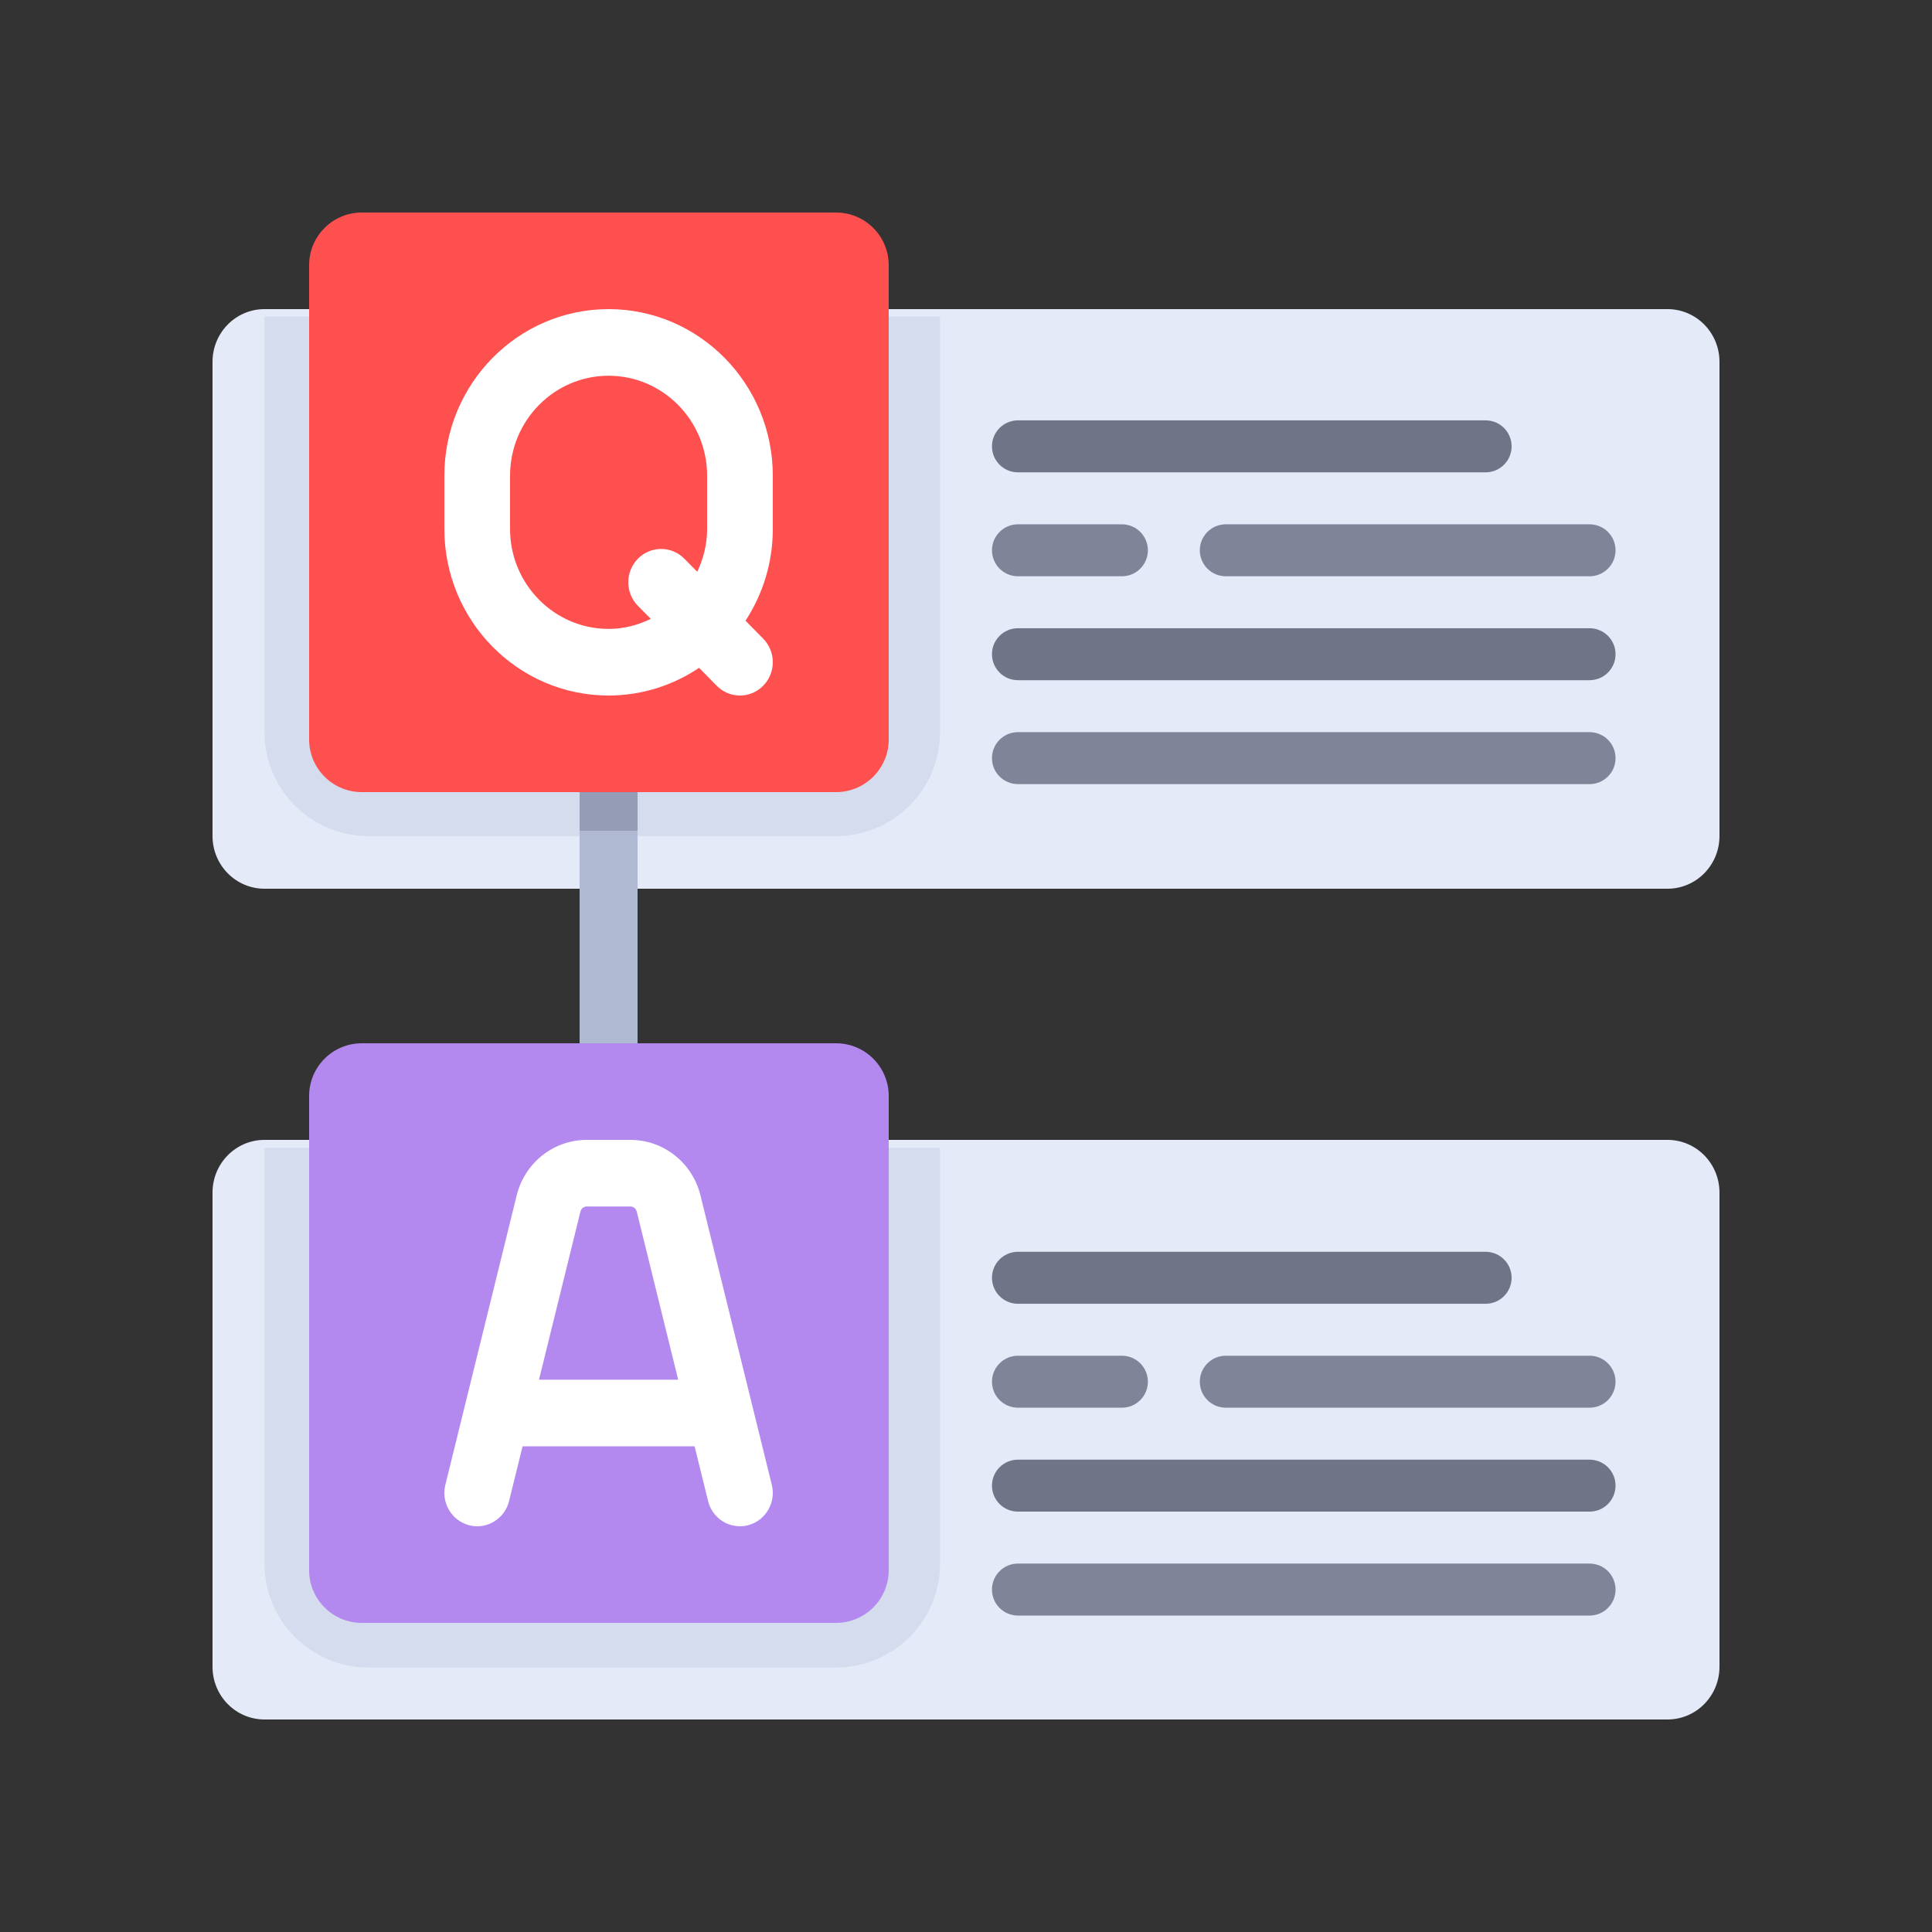 <svg width="100" height="100" viewBox="0 0 100 100" fill="none" xmlns="http://www.w3.org/2000/svg">
<rect x="0" y="0" width="100" height="100" fill="#333333" stroke="none"/>
<path d="M86.31 89H13.69C12.204 89 11 87.779 11 86.273V61.727C11 60.221 12.204 59 13.69 59H86.31C87.796 59 89 60.221 89 61.727V86.273C89 87.779 87.796 89 86.31 89Z" fill="#E4EAF8"/>
<path d="M76.896 67.483H52.689C51.946 67.483 51.344 66.88 51.344 66.138C51.344 65.395 51.946 64.793 52.689 64.793H76.896C77.639 64.793 78.241 65.395 78.241 66.138C78.241 66.88 77.639 67.483 76.896 67.483Z" fill="#707487"/>
<path d="M82.275 78.241H52.689C51.946 78.241 51.344 77.639 51.344 76.896C51.344 76.154 51.946 75.552 52.689 75.552H82.275C83.019 75.552 83.62 76.154 83.62 76.896C83.62 77.639 83.019 78.241 82.275 78.241Z" fill="#707487"/>
<path d="M82.275 83.621H52.689C51.946 83.621 51.344 83.019 51.344 82.276C51.344 81.532 51.946 80.931 52.689 80.931H82.275C83.019 80.931 83.62 81.532 83.62 82.276C83.62 83.019 83.019 83.621 82.275 83.621Z" fill="#7F8499"/>
<path d="M58.069 72.862H52.69C51.947 72.862 51.345 72.26 51.345 71.517C51.345 70.775 51.947 70.172 52.69 70.172H58.069C58.813 70.172 59.414 70.775 59.414 71.517C59.414 72.26 58.813 72.862 58.069 72.862Z" fill="#7F8499"/>
<path d="M82.275 72.862H63.447C62.704 72.862 62.102 72.26 62.102 71.517C62.102 70.775 62.704 70.172 63.447 70.172H82.275C83.018 70.172 83.62 70.775 83.62 71.517C83.62 72.26 83.019 72.862 82.275 72.862Z" fill="#7F8499"/>
<path d="M86.31 46H13.69C12.204 46 11 44.779 11 43.273V18.727C11 17.221 12.204 16 13.69 16H86.31C87.796 16 89 17.221 89 18.727V43.273C89 44.779 87.796 46 86.31 46Z" fill="#E4EAF8"/>
<path d="M43.276 43.276H19.069C16.098 43.276 13.69 40.867 13.69 37.897V16.379H48.655V37.896C48.655 40.867 46.246 43.276 43.276 43.276Z" fill="#D5DCED"/>
<path d="M43.276 86.31H19.069C16.098 86.31 13.69 83.902 13.69 80.931V59.414H48.655V80.931C48.655 83.902 46.246 86.31 43.276 86.31Z" fill="#D5DCED"/>
<path d="M76.896 24.448H52.689C51.946 24.448 51.344 23.846 51.344 23.103C51.344 22.361 51.946 21.758 52.689 21.758H76.896C77.639 21.758 78.241 22.361 78.241 23.103C78.241 23.846 77.639 24.448 76.896 24.448Z" fill="#707487"/>
<path d="M82.275 35.207H52.689C51.946 35.207 51.344 34.605 51.344 33.862C51.344 33.119 51.946 32.517 52.689 32.517H82.275C83.019 32.517 83.62 33.119 83.62 33.862C83.62 34.605 83.019 35.207 82.275 35.207Z" fill="#707487"/>
<path d="M82.275 40.586H52.689C51.946 40.586 51.344 39.985 51.344 39.241C51.344 38.498 51.946 37.896 52.689 37.896H82.275C83.019 37.896 83.62 38.498 83.62 39.241C83.62 39.985 83.019 40.586 82.275 40.586Z" fill="#7F8499"/>
<path d="M58.069 29.828H52.69C51.947 29.828 51.345 29.225 51.345 28.483C51.345 27.74 51.947 27.138 52.69 27.138H58.069C58.813 27.138 59.414 27.74 59.414 28.483C59.414 29.225 58.813 29.828 58.069 29.828Z" fill="#7F8499"/>
<path d="M82.275 29.828H63.447C62.704 29.828 62.102 29.225 62.102 28.483C62.102 27.74 62.704 27.138 63.447 27.138H82.275C83.018 27.138 83.62 27.74 83.62 28.483C83.62 29.225 83.019 29.828 82.275 29.828Z" fill="#7F8499"/>
<path d="M33 39H30V55H33V39Z" fill="#AFB9D2"/>
<path d="M33 39H30V43H33V39Z" fill="#959CB5"/>
<path d="M43.273 41H18.727C17.221 41 16 39.779 16 38.273V13.727C16 12.221 17.221 11 18.727 11H43.273C44.779 11 46 12.221 46 13.727V38.273C46 39.779 44.779 41 43.273 41Z" fill="#FF5050"/>
<path d="M40 24.621C40 19.867 36.187 16 31.5 16C26.813 16 23 19.867 23 24.621V27.379C23 32.133 26.813 36 31.5 36C33.23 36 34.839 35.47 36.183 34.567L37.098 35.495C37.43 35.832 37.864 36 38.3 36C38.736 36 39.17 35.832 39.502 35.495C40.166 34.821 40.166 33.73 39.502 33.057L38.587 32.128C39.478 30.765 40 29.134 40 27.379V24.621ZM35.422 28.919C34.758 28.245 33.682 28.245 33.018 28.919C32.354 29.592 32.354 30.683 33.018 31.357L33.685 32.033C33.02 32.356 32.285 32.552 31.5 32.552C28.688 32.552 26.4 30.232 26.4 27.379V24.621C26.4 21.768 28.688 19.448 31.5 19.448C34.311 19.448 36.6 21.768 36.6 24.621V27.379C36.6 28.175 36.407 28.921 36.089 29.595L35.422 28.919Z" fill="white"/>
<path d="M43.273 84H18.727C17.221 84 16 82.779 16 81.273V56.727C16 55.221 17.221 54 18.727 54H43.273C44.779 54 46 55.221 46 56.727V81.273C46 82.779 44.779 84 43.273 84Z" fill="#B389EF"/>
<path d="M39.949 76.858L36.256 61.872C35.837 60.181 34.346 59 32.628 59H30.372C28.654 59 27.163 60.181 26.744 61.873L23.051 76.858C22.824 77.78 23.378 78.716 24.289 78.948C25.196 79.18 26.121 78.618 26.35 77.693L27.048 74.861H35.952L36.65 77.693C36.844 78.476 37.536 78.999 38.298 78.999C38.435 78.999 38.573 78.983 38.711 78.948C39.622 78.716 40.176 77.78 39.949 76.858ZM27.898 71.413L30.044 62.709C30.081 62.556 30.216 62.448 30.373 62.448H32.628C32.785 62.448 32.92 62.556 32.957 62.708L35.103 71.413H27.898Z" fill="white"/>
</svg>
